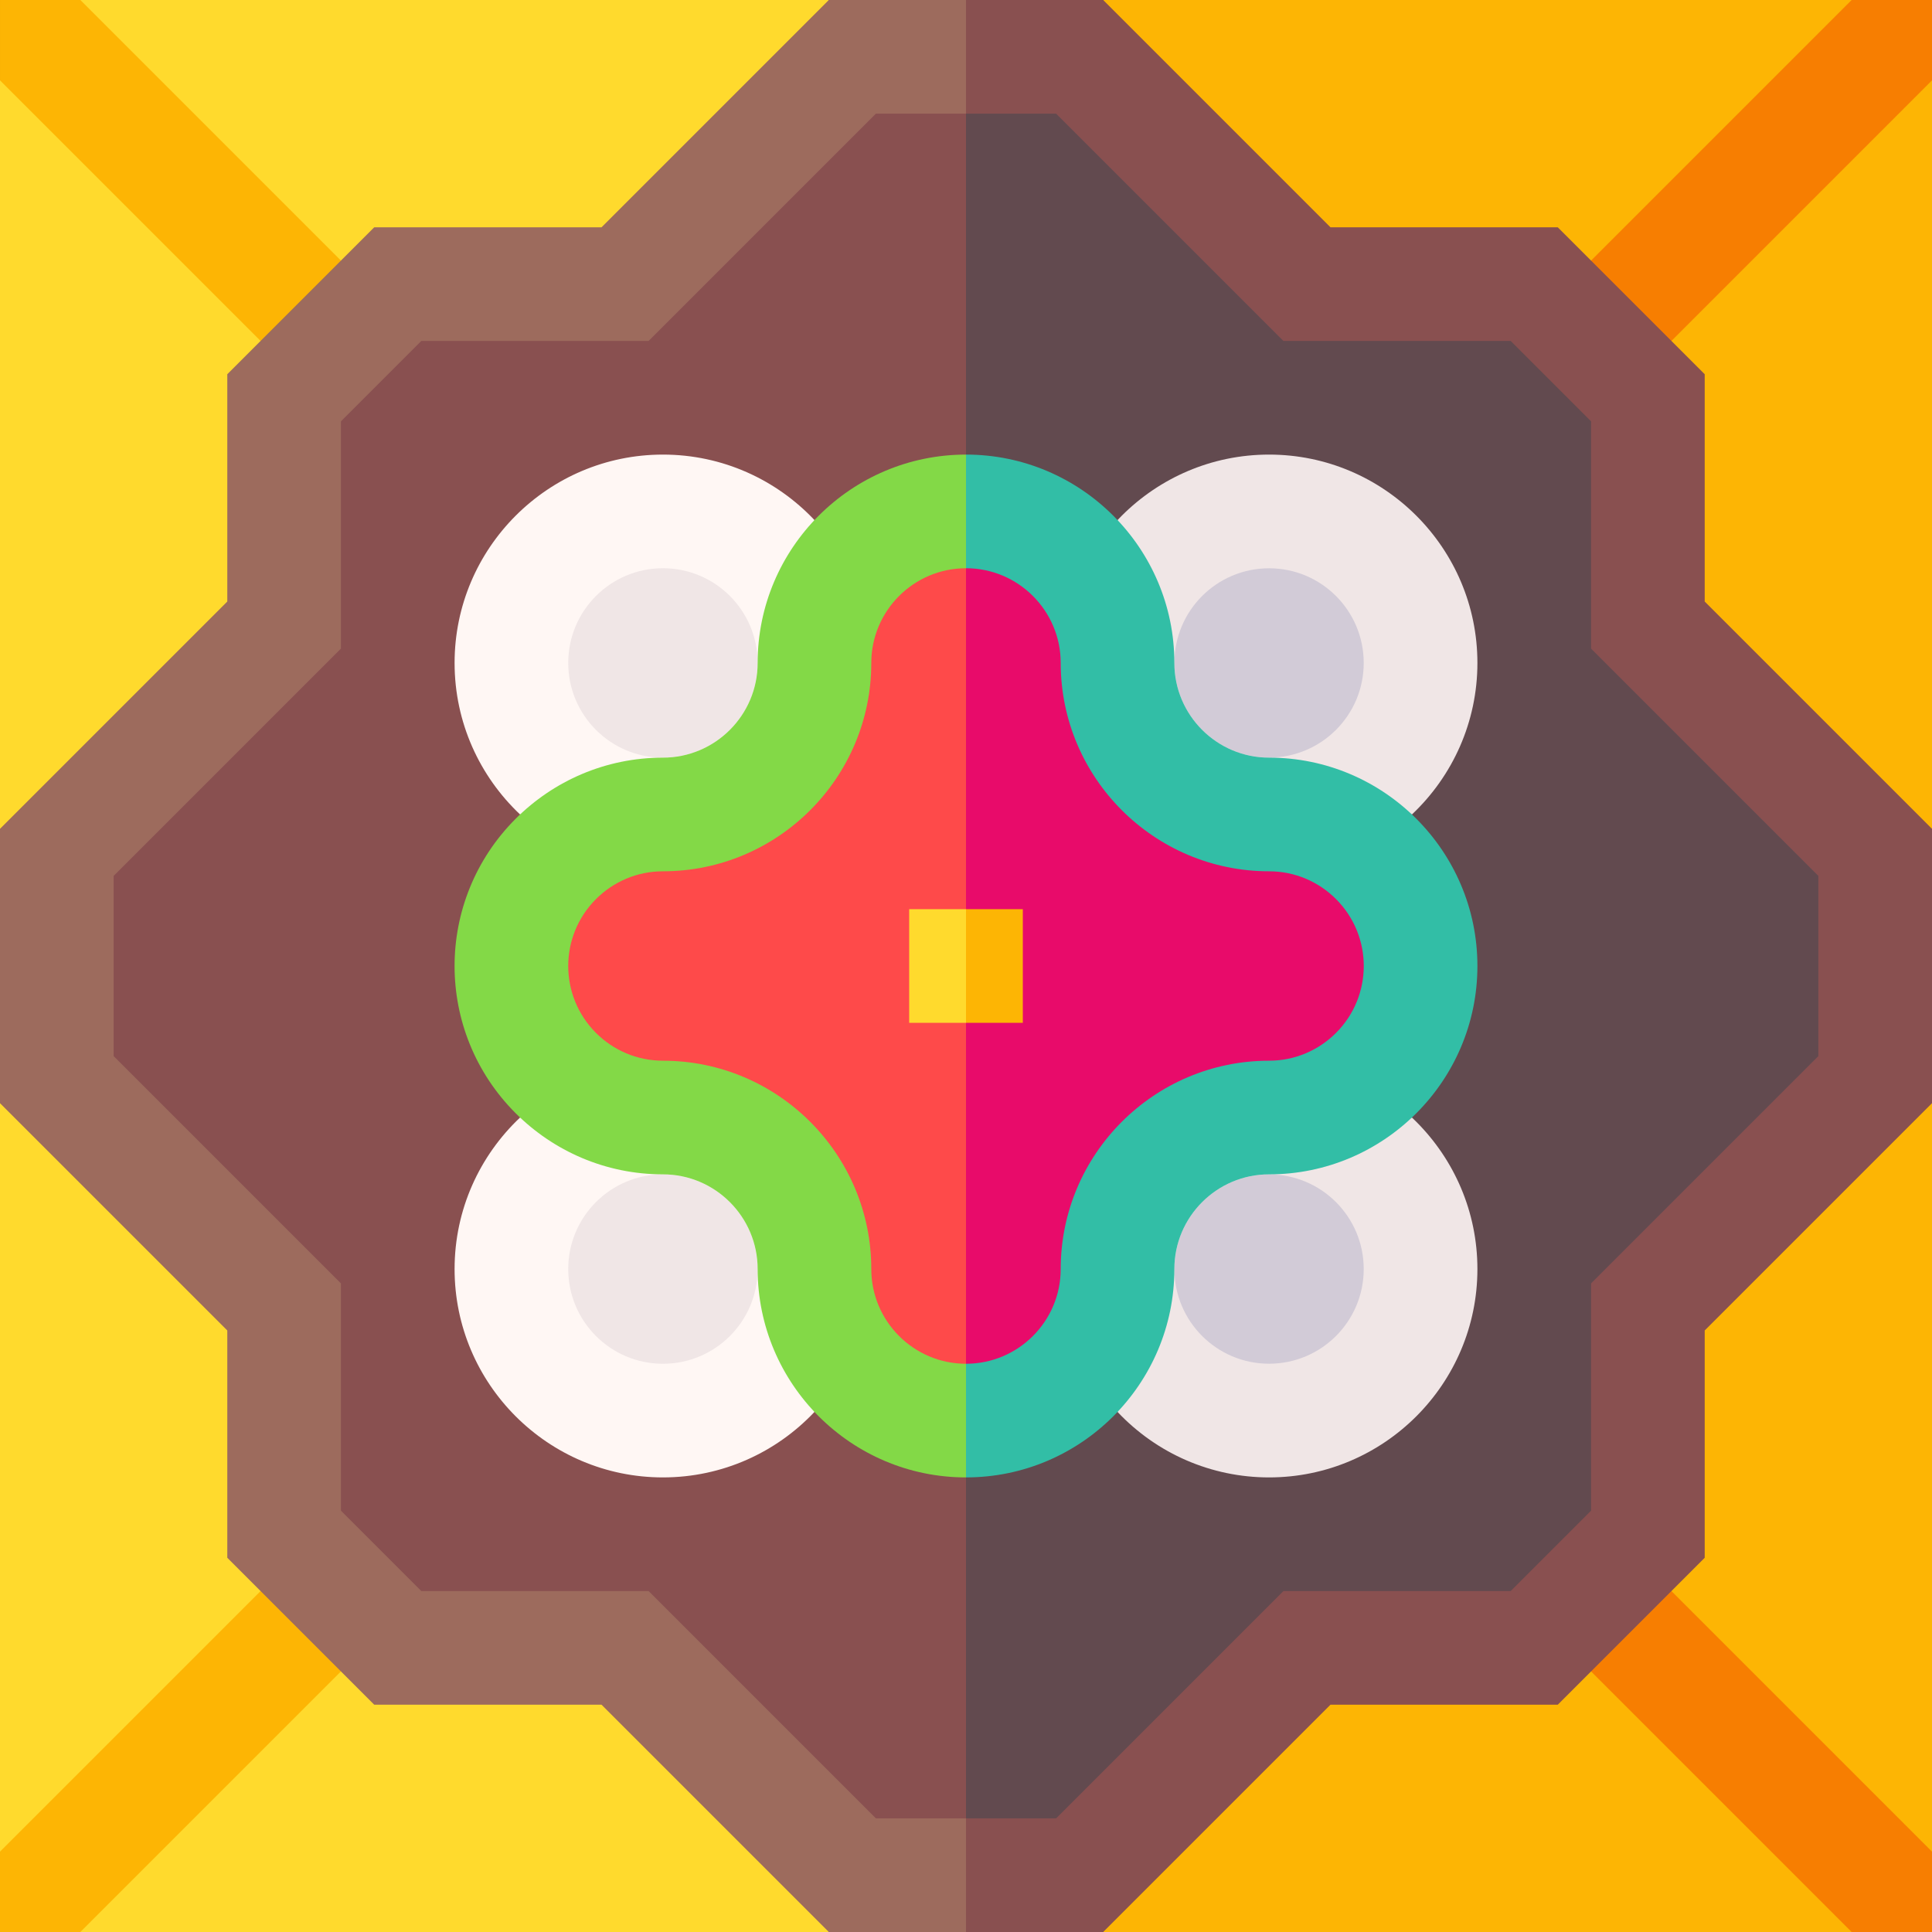 <svg id="Capa_1" enable-background="new 0 0 510 510" height="512" viewBox="0 0 510 510" width="512" xmlns="http://www.w3.org/2000/svg"><rect x="0" y="0" width="510" height="510" fill="#333333" stroke="none"/><g><path d="m0 21.213v197.574l10 36.213-10 36.213v197.574l21.213 21.213h197.575l46.212-255-46.212-255c-8.837 0-183.216 0-197.575 0z" fill="#ffda2d"/><path d="m488.787 0c-14.465 0-188.629 0-197.574 0l-36.213 255 36.213 255h197.574l21.213-21.213v-197.574l-10-36.213 10-36.213v-197.574z" fill="#fdb504"/><path d="m419.999 441.212 68.788 68.788h21.213c0-7.419 0-13.794 0-21.213-9.869-9.869-58.967-58.967-68.788-68.788l-21.212.001z" fill="#f77e01"/><path d="m68.787 420-68.787 68.787v21.213h21.213l68.787-68.787.334-20.879z" fill="#fdb504"/><path d="m90.002 68.789-68.789-68.789h-21.213v21.213l68.789 68.789 21.128.082z" fill="#fdb504"/><path d="m441.213 90c9.838-9.838 58.926-58.926 68.787-68.787 0-7.419 0-13.794 0-21.213-7.419 0-13.794 0-21.213 0-9.869 9.869-58.965 58.965-68.787 68.787v21.213z" fill="#f77e01"/><path d="m218.787 0c-7.292 7.293-52.688 52.688-60 60-7.259 0-52.693 0-60 0-2.91 2.91 10.692-10.691-38.787 38.787v60c-7.292 7.292-52.688 52.688-60 60v72.426c7.293 7.292 52.688 52.688 60 60v60c11.21 11.21 27.559 27.559 38.787 38.787h60l60 60h36.213l10-255-10-255c-12.665 0-23.548 0-36.213 0z" fill="#9d6b5d"/><path d="m351.213 450h60c11.21-11.21 27.559-27.559 38.787-38.787 0-7.259 0-52.693 0-60 7.293-7.293 52.688-52.688 60-60 0-8.782 0-63.614 0-72.426-7.293-7.293-52.688-52.688-60-60 0-7.259 0-52.693 0-60-2.91-2.911 10.691 10.691-38.787-38.787-7.259 0-52.693 0-60 0-7.292-7.292-52.688-52.687-60-60-12.665 0-23.548 0-36.213 0v510h36.213c7.292-7.292 52.687-52.687 60-60z" fill="#895050"/><path d="m231.213 30c-7.293 7.293-52.688 52.688-60 60-7.259 0-52.693 0-60 0-2.141 2.141-19.113 19.113-21.213 21.213v60c-7.293 7.293-52.688 52.688-60 60v47.574c7.292 7.293 52.688 52.688 60 60v60c7.419 7.418 13.795 13.795 21.213 21.213h60c7.292 7.293 52.688 52.688 60 60h23.787l10-225-10-225c-8.319 0-15.468 0-23.787 0z" fill="#895050"/><path d="m338.787 420h60c7.418-7.418 13.795-13.795 21.213-21.213 0-7.259 0-52.693 0-60 7.293-7.293 52.688-52.688 60-60 0-15.123 0-32.45 0-47.574-7.293-7.292-52.688-52.688-60-60 0-7.259 0-52.693 0-60-2.141-2.14-19.113-19.113-21.213-21.213-7.259 0-52.693 0-60 0-7.293-7.292-52.688-52.687-60-60-8.319 0-15.468 0-23.787 0v450h23.787c7.293-7.292 52.688-52.687 60-60z" fill="#624a4f"/><path d="m294.999 372.711c10.414 11.032 24.776 17.289 40.001 17.289 30.326 0 55-24.672 55-55 0-15.164-6.168-28.914-16.127-38.873-.382-.382-.769-.758-1.162-1.128l-62.711 12.668z" fill="#f0e6e6"/><circle cx="335" cy="335" fill="#d2cbd7" r="24.988"/><path d="m215.002 372.71c-10.036 10.64-24.257 17.29-40.002 17.29-30.327 0-55-24.673-55-55 0-15.745 6.65-29.966 17.29-40.002l62.71 12.336z" fill="#fff7f4"/><circle cx="175" cy="335" fill="#f0e6e6" r="25"/><path d="m137.289 215.001c-10.639-10.035-17.289-24.256-17.289-40.001 0-30.327 24.673-55 55-55 15.745 0 29.966 6.65 40.001 17.289l-12.668 64.711z" fill="#fff7f4"/><circle cx="175" cy="175" fill="#f0e6e6" r="25"/><path d="m372.711 215.001c10.782-10.164 17.289-24.452 17.289-40.001 0-30.326-24.672-55-55-55-15.164 0-28.914 6.168-38.873 16.127-.381.381-.757.768-1.127 1.161l15 62.712z" fill="#f0e6e6"/><circle cx="335" cy="175" fill="#d2cbd7" r="24.988"/><path d="m200 175c0 13.785-11.214 25-25 25-15.164 0-28.914 6.168-38.873 16.127-21.498 21.498-21.513 56.233 0 77.745 9.959 9.96 23.709 16.128 38.873 16.128 13.785 0 25 11.214 25 25 0 15.164 6.168 28.914 16.127 38.873s23.709 16.127 38.873 16.127l10-135-10-135c-15.164 0-28.914 6.168-38.873 16.127s-16.127 23.709-16.127 38.873z" fill="#83d947"/><path d="m310 335c0-13.785 11.214-25 25-25 30.326 0 55-24.672 55-55 0-15.164-6.168-28.914-16.127-38.873s-23.709-16.127-38.873-16.127c-6.893 0-13.143-2.804-17.669-7.331-4.527-4.526-7.331-10.776-7.331-17.669 0-15.164-6.168-28.914-16.127-38.873s-23.709-16.127-38.873-16.127v270c15.164 0 28.914-6.168 38.873-16.127s16.127-23.709 16.127-38.873z" fill="#32bea6"/><path d="m230 175c0 30.326-24.672 55-55 55-6.893 0-13.143 2.804-17.669 7.331-9.772 9.772-9.778 25.561 0 35.339 4.526 4.526 10.776 7.33 17.669 7.33 30.326 0 55 24.672 55 55 0 13.785 11.214 25 25 25l10-105-10-105c-13.785 0-25 11.214-25 25z" fill="#fe4a4a"/><path d="m280 335c0-30.326 24.672-55 55-55 6.893 0 13.143-2.804 17.669-7.331 9.772-9.772 9.778-25.56 0-35.339-4.526-4.526-10.776-7.33-17.669-7.33-30.326 0-55-24.672-55-55 0-6.893-2.804-13.143-7.331-17.669-4.526-4.527-10.776-7.331-17.669-7.331v210c13.785 0 25-11.214 25-25z" fill="#e80b6a"/><g id="XMLID_147_"><path d="m240 240v30h15l3.375-15-3.375-15c-4.362 0-9.352 0-15 0z" fill="#ffda2d"/><path d="m270 240c-5.246 0-15 0-15 0v30h15c0-10.492 0-19.508 0-30z" fill="#fdb504"/></g></g></svg>